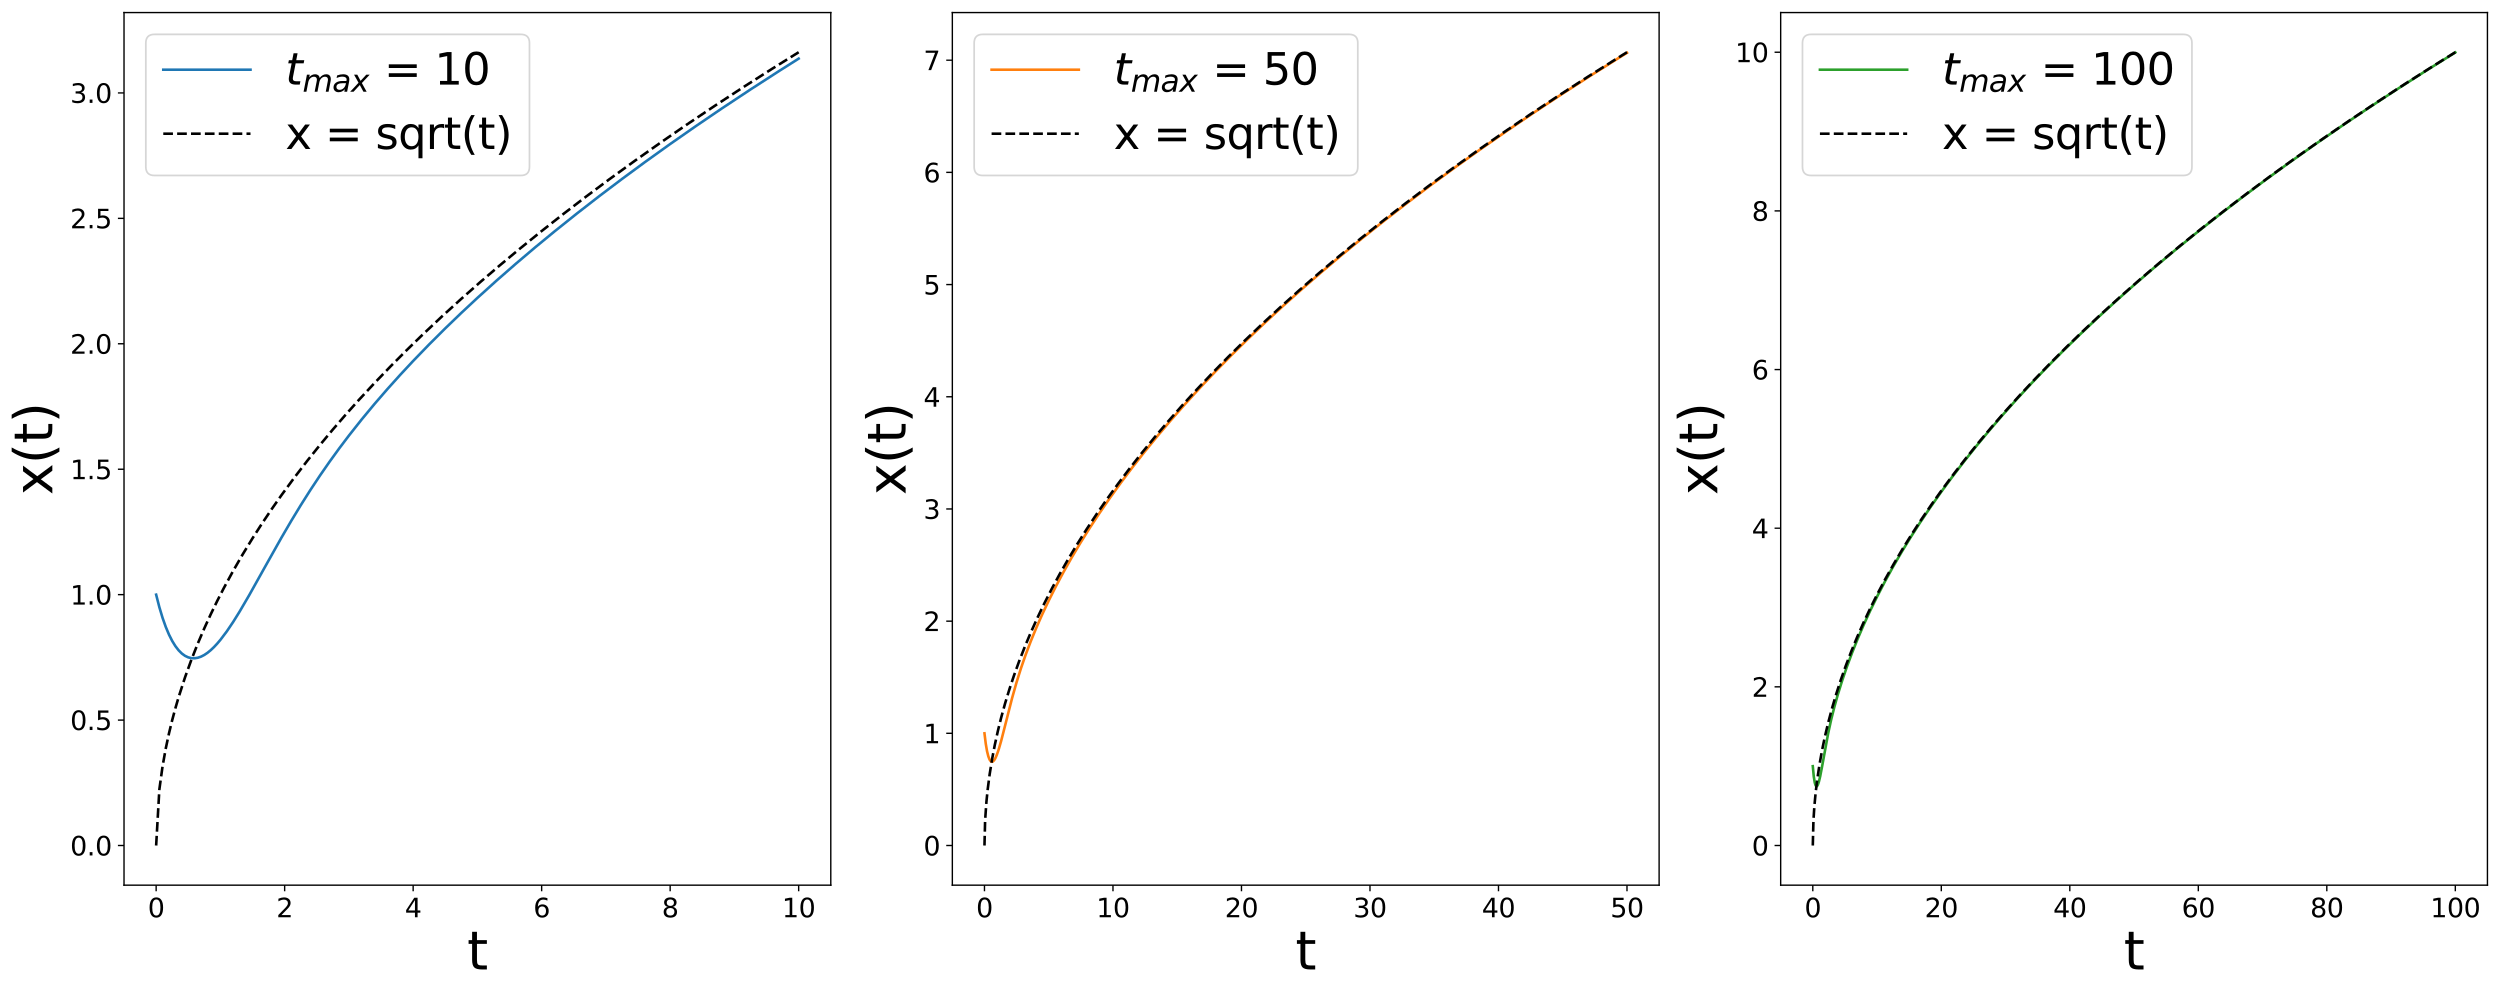 <?xml version="1.0" encoding="utf-8" standalone="no"?>
<!DOCTYPE svg PUBLIC "-//W3C//DTD SVG 1.1//EN"
  "http://www.w3.org/Graphics/SVG/1.1/DTD/svg11.dtd">
<svg xmlns:xlink="http://www.w3.org/1999/xlink" width="1433.039pt" height="569.152pt" viewBox="0 0 1433.039 569.152" xmlns="http://www.w3.org/2000/svg" version="1.1">
 <defs>
  <style type="text/css">*{stroke-linejoin: round; stroke-linecap: butt}</style>
 </defs>
 <g id="figure_1">
  <g id="patch_1">
   <path d="M 0 569.152 
L 1433.039 569.152 
L 1433.039 0 
L 0 0 
z
" style="fill: #ffffff"/>
  </g>
  <g id="axes_1">
   <g id="patch_2">
    <path d="M 71.089 507.4 
L 476.219 507.4 
L 476.219 7.2 
L 71.089 7.2 
z
" style="fill: #ffffff"/>
   </g>
   <g id="matplotlib.axis_1">
    <g id="xtick_1">
     <g id="line2d_1">
      <defs>
       <path id="m8c1f4b8867" d="M 0 0 
L 0 3.5 
" style="stroke: #000000; stroke-width: 0.8"/>
      </defs>
      <g>
       <use xlink:href="#m8c1f4b8867" x="89.504" y="507.4" style="stroke: #000000; stroke-width: 0.8"/>
      </g>
     </g>
     <g id="text_1">
      <!-- 0 -->
      <g transform="translate(84.732 525.798) scale(0.15 -0.15)">
       <defs>
        <path id="DejaVuSans-30" d="M 2034 4250 
Q 1547 4250 1301 3770 
Q 1056 3291 1056 2328 
Q 1056 1369 1301 889 
Q 1547 409 2034 409 
Q 2525 409 2770 889 
Q 3016 1369 3016 2328 
Q 3016 3291 2770 3770 
Q 2525 4250 2034 4250 
z
M 2034 4750 
Q 2819 4750 3233 4129 
Q 3647 3509 3647 2328 
Q 3647 1150 3233 529 
Q 2819 -91 2034 -91 
Q 1250 -91 836 529 
Q 422 1150 422 2328 
Q 422 3509 836 4129 
Q 1250 4750 2034 4750 
z
" transform="scale(0.016)"/>
       </defs>
       <use xlink:href="#DejaVuSans-30"/>
      </g>
     </g>
    </g>
    <g id="xtick_2">
     <g id="line2d_2">
      <g>
       <use xlink:href="#m8c1f4b8867" x="163.164" y="507.4" style="stroke: #000000; stroke-width: 0.8"/>
      </g>
     </g>
     <g id="text_2">
      <!-- 2 -->
      <g transform="translate(158.392 525.798) scale(0.15 -0.15)">
       <defs>
        <path id="DejaVuSans-32" d="M 1228 531 
L 3431 531 
L 3431 0 
L 469 0 
L 469 531 
Q 828 903 1448 1529 
Q 2069 2156 2228 2338 
Q 2531 2678 2651 2914 
Q 2772 3150 2772 3378 
Q 2772 3750 2511 3984 
Q 2250 4219 1831 4219 
Q 1534 4219 1204 4116 
Q 875 4013 500 3803 
L 500 4441 
Q 881 4594 1212 4672 
Q 1544 4750 1819 4750 
Q 2544 4750 2975 4387 
Q 3406 4025 3406 3419 
Q 3406 3131 3298 2873 
Q 3191 2616 2906 2266 
Q 2828 2175 2409 1742 
Q 1991 1309 1228 531 
z
" transform="scale(0.016)"/>
       </defs>
       <use xlink:href="#DejaVuSans-32"/>
      </g>
     </g>
    </g>
    <g id="xtick_3">
     <g id="line2d_3">
      <g>
       <use xlink:href="#m8c1f4b8867" x="236.824" y="507.4" style="stroke: #000000; stroke-width: 0.8"/>
      </g>
     </g>
     <g id="text_3">
      <!-- 4 -->
      <g transform="translate(232.052 525.798) scale(0.15 -0.15)">
       <defs>
        <path id="DejaVuSans-34" d="M 2419 4116 
L 825 1625 
L 2419 1625 
L 2419 4116 
z
M 2253 4666 
L 3047 4666 
L 3047 1625 
L 3713 1625 
L 3713 1100 
L 3047 1100 
L 3047 0 
L 2419 0 
L 2419 1100 
L 313 1100 
L 313 1709 
L 2253 4666 
z
" transform="scale(0.016)"/>
       </defs>
       <use xlink:href="#DejaVuSans-34"/>
      </g>
     </g>
    </g>
    <g id="xtick_4">
     <g id="line2d_4">
      <g>
       <use xlink:href="#m8c1f4b8867" x="310.484" y="507.4" style="stroke: #000000; stroke-width: 0.8"/>
      </g>
     </g>
     <g id="text_4">
      <!-- 6 -->
      <g transform="translate(305.712 525.798) scale(0.15 -0.15)">
       <defs>
        <path id="DejaVuSans-36" d="M 2113 2584 
Q 1688 2584 1439 2293 
Q 1191 2003 1191 1497 
Q 1191 994 1439 701 
Q 1688 409 2113 409 
Q 2538 409 2786 701 
Q 3034 994 3034 1497 
Q 3034 2003 2786 2293 
Q 2538 2584 2113 2584 
z
M 3366 4563 
L 3366 3988 
Q 3128 4100 2886 4159 
Q 2644 4219 2406 4219 
Q 1781 4219 1451 3797 
Q 1122 3375 1075 2522 
Q 1259 2794 1537 2939 
Q 1816 3084 2150 3084 
Q 2853 3084 3261 2657 
Q 3669 2231 3669 1497 
Q 3669 778 3244 343 
Q 2819 -91 2113 -91 
Q 1303 -91 875 529 
Q 447 1150 447 2328 
Q 447 3434 972 4092 
Q 1497 4750 2381 4750 
Q 2619 4750 2861 4703 
Q 3103 4656 3366 4563 
z
" transform="scale(0.016)"/>
       </defs>
       <use xlink:href="#DejaVuSans-36"/>
      </g>
     </g>
    </g>
    <g id="xtick_5">
     <g id="line2d_5">
      <g>
       <use xlink:href="#m8c1f4b8867" x="384.144" y="507.4" style="stroke: #000000; stroke-width: 0.8"/>
      </g>
     </g>
     <g id="text_5">
      <!-- 8 -->
      <g transform="translate(379.372 525.798) scale(0.15 -0.15)">
       <defs>
        <path id="DejaVuSans-38" d="M 2034 2216 
Q 1584 2216 1326 1975 
Q 1069 1734 1069 1313 
Q 1069 891 1326 650 
Q 1584 409 2034 409 
Q 2484 409 2743 651 
Q 3003 894 3003 1313 
Q 3003 1734 2745 1975 
Q 2488 2216 2034 2216 
z
M 1403 2484 
Q 997 2584 770 2862 
Q 544 3141 544 3541 
Q 544 4100 942 4425 
Q 1341 4750 2034 4750 
Q 2731 4750 3128 4425 
Q 3525 4100 3525 3541 
Q 3525 3141 3298 2862 
Q 3072 2584 2669 2484 
Q 3125 2378 3379 2068 
Q 3634 1759 3634 1313 
Q 3634 634 3220 271 
Q 2806 -91 2034 -91 
Q 1263 -91 848 271 
Q 434 634 434 1313 
Q 434 1759 690 2068 
Q 947 2378 1403 2484 
z
M 1172 3481 
Q 1172 3119 1398 2916 
Q 1625 2713 2034 2713 
Q 2441 2713 2670 2916 
Q 2900 3119 2900 3481 
Q 2900 3844 2670 4047 
Q 2441 4250 2034 4250 
Q 1625 4250 1398 4047 
Q 1172 3844 1172 3481 
z
" transform="scale(0.016)"/>
       </defs>
       <use xlink:href="#DejaVuSans-38"/>
      </g>
     </g>
    </g>
    <g id="xtick_6">
     <g id="line2d_6">
      <g>
       <use xlink:href="#m8c1f4b8867" x="457.804" y="507.4" style="stroke: #000000; stroke-width: 0.8"/>
      </g>
     </g>
     <g id="text_6">
      <!-- 10 -->
      <g transform="translate(448.26 525.798) scale(0.15 -0.15)">
       <defs>
        <path id="DejaVuSans-31" d="M 794 531 
L 1825 531 
L 1825 4091 
L 703 3866 
L 703 4441 
L 1819 4666 
L 2450 4666 
L 2450 531 
L 3481 531 
L 3481 0 
L 794 0 
L 794 531 
z
" transform="scale(0.016)"/>
       </defs>
       <use xlink:href="#DejaVuSans-31"/>
       <use xlink:href="#DejaVuSans-30" x="63.623"/>
      </g>
     </g>
    </g>
    <g id="text_7">
     <!-- t -->
     <g transform="translate(267.774 555.712) scale(0.3 -0.3)">
      <defs>
       <path id="DejaVuSans-74" d="M 1172 4494 
L 1172 3500 
L 2356 3500 
L 2356 3053 
L 1172 3053 
L 1172 1153 
Q 1172 725 1289 603 
Q 1406 481 1766 481 
L 2356 481 
L 2356 0 
L 1766 0 
Q 1100 0 847 248 
Q 594 497 594 1153 
L 594 3053 
L 172 3053 
L 172 3500 
L 594 3500 
L 594 4494 
L 1172 4494 
z
" transform="scale(0.016)"/>
      </defs>
      <use xlink:href="#DejaVuSans-74"/>
     </g>
    </g>
   </g>
   <g id="matplotlib.axis_2">
    <g id="ytick_1">
     <g id="line2d_7">
      <defs>
       <path id="me9ceb207af" d="M 0 0 
L -3.5 0 
" style="stroke: #000000; stroke-width: 0.8"/>
      </defs>
      <g>
       <use xlink:href="#me9ceb207af" x="71.089" y="484.664" style="stroke: #000000; stroke-width: 0.8"/>
      </g>
     </g>
     <g id="text_8">
      <!-- 0.0 -->
      <g transform="translate(40.234 490.362) scale(0.15 -0.15)">
       <defs>
        <path id="DejaVuSans-2e" d="M 684 794 
L 1344 794 
L 1344 0 
L 684 0 
L 684 794 
z
" transform="scale(0.016)"/>
       </defs>
       <use xlink:href="#DejaVuSans-30"/>
       <use xlink:href="#DejaVuSans-2e" x="63.623"/>
       <use xlink:href="#DejaVuSans-30" x="95.41"/>
      </g>
     </g>
    </g>
    <g id="ytick_2">
     <g id="line2d_8">
      <g>
       <use xlink:href="#me9ceb207af" x="71.089" y="412.765" style="stroke: #000000; stroke-width: 0.8"/>
      </g>
     </g>
     <g id="text_9">
      <!-- 0.5 -->
      <g transform="translate(40.234 418.464) scale(0.15 -0.15)">
       <defs>
        <path id="DejaVuSans-35" d="M 691 4666 
L 3169 4666 
L 3169 4134 
L 1269 4134 
L 1269 2991 
Q 1406 3038 1543 3061 
Q 1681 3084 1819 3084 
Q 2600 3084 3056 2656 
Q 3513 2228 3513 1497 
Q 3513 744 3044 326 
Q 2575 -91 1722 -91 
Q 1428 -91 1123 -41 
Q 819 9 494 109 
L 494 744 
Q 775 591 1075 516 
Q 1375 441 1709 441 
Q 2250 441 2565 725 
Q 2881 1009 2881 1497 
Q 2881 1984 2565 2268 
Q 2250 2553 1709 2553 
Q 1456 2553 1204 2497 
Q 953 2441 691 2322 
L 691 4666 
z
" transform="scale(0.016)"/>
       </defs>
       <use xlink:href="#DejaVuSans-30"/>
       <use xlink:href="#DejaVuSans-2e" x="63.623"/>
       <use xlink:href="#DejaVuSans-35" x="95.41"/>
      </g>
     </g>
    </g>
    <g id="ytick_3">
     <g id="line2d_9">
      <g>
       <use xlink:href="#me9ceb207af" x="71.089" y="340.866" style="stroke: #000000; stroke-width: 0.8"/>
      </g>
     </g>
     <g id="text_10">
      <!-- 1.0 -->
      <g transform="translate(40.234 346.565) scale(0.15 -0.15)">
       <use xlink:href="#DejaVuSans-31"/>
       <use xlink:href="#DejaVuSans-2e" x="63.623"/>
       <use xlink:href="#DejaVuSans-30" x="95.41"/>
      </g>
     </g>
    </g>
    <g id="ytick_4">
     <g id="line2d_10">
      <g>
       <use xlink:href="#me9ceb207af" x="71.089" y="268.968" style="stroke: #000000; stroke-width: 0.8"/>
      </g>
     </g>
     <g id="text_11">
      <!-- 1.5 -->
      <g transform="translate(40.234 274.666) scale(0.15 -0.15)">
       <use xlink:href="#DejaVuSans-31"/>
       <use xlink:href="#DejaVuSans-2e" x="63.623"/>
       <use xlink:href="#DejaVuSans-35" x="95.41"/>
      </g>
     </g>
    </g>
    <g id="ytick_5">
     <g id="line2d_11">
      <g>
       <use xlink:href="#me9ceb207af" x="71.089" y="197.069" style="stroke: #000000; stroke-width: 0.8"/>
      </g>
     </g>
     <g id="text_12">
      <!-- 2.0 -->
      <g transform="translate(40.234 202.768) scale(0.15 -0.15)">
       <use xlink:href="#DejaVuSans-32"/>
       <use xlink:href="#DejaVuSans-2e" x="63.623"/>
       <use xlink:href="#DejaVuSans-30" x="95.41"/>
      </g>
     </g>
    </g>
    <g id="ytick_6">
     <g id="line2d_12">
      <g>
       <use xlink:href="#me9ceb207af" x="71.089" y="125.17" style="stroke: #000000; stroke-width: 0.8"/>
      </g>
     </g>
     <g id="text_13">
      <!-- 2.5 -->
      <g transform="translate(40.234 130.869) scale(0.15 -0.15)">
       <use xlink:href="#DejaVuSans-32"/>
       <use xlink:href="#DejaVuSans-2e" x="63.623"/>
       <use xlink:href="#DejaVuSans-35" x="95.41"/>
      </g>
     </g>
    </g>
    <g id="ytick_7">
     <g id="line2d_13">
      <g>
       <use xlink:href="#me9ceb207af" x="71.089" y="53.271" style="stroke: #000000; stroke-width: 0.8"/>
      </g>
     </g>
     <g id="text_14">
      <!-- 3.0 -->
      <g transform="translate(40.234 58.97) scale(0.15 -0.15)">
       <defs>
        <path id="DejaVuSans-33" d="M 2597 2516 
Q 3050 2419 3304 2112 
Q 3559 1806 3559 1356 
Q 3559 666 3084 287 
Q 2609 -91 1734 -91 
Q 1441 -91 1130 -33 
Q 819 25 488 141 
L 488 750 
Q 750 597 1062 519 
Q 1375 441 1716 441 
Q 2309 441 2620 675 
Q 2931 909 2931 1356 
Q 2931 1769 2642 2001 
Q 2353 2234 1838 2234 
L 1294 2234 
L 1294 2753 
L 1863 2753 
Q 2328 2753 2575 2939 
Q 2822 3125 2822 3475 
Q 2822 3834 2567 4026 
Q 2313 4219 1838 4219 
Q 1578 4219 1281 4162 
Q 984 4106 628 3988 
L 628 4550 
Q 988 4650 1302 4700 
Q 1616 4750 1894 4750 
Q 2613 4750 3031 4423 
Q 3450 4097 3450 3541 
Q 3450 3153 3228 2886 
Q 3006 2619 2597 2516 
z
" transform="scale(0.016)"/>
       </defs>
       <use xlink:href="#DejaVuSans-33"/>
       <use xlink:href="#DejaVuSans-2e" x="63.623"/>
       <use xlink:href="#DejaVuSans-30" x="95.41"/>
      </g>
     </g>
    </g>
    <g id="text_15">
     <!-- x(t) -->
     <g transform="translate(29.995 283.763) rotate(-90) scale(0.3 -0.3)">
      <defs>
       <path id="DejaVuSans-78" d="M 3513 3500 
L 2247 1797 
L 3578 0 
L 2900 0 
L 1881 1375 
L 863 0 
L 184 0 
L 1544 1831 
L 300 3500 
L 978 3500 
L 1906 2253 
L 2834 3500 
L 3513 3500 
z
" transform="scale(0.016)"/>
       <path id="DejaVuSans-28" d="M 1984 4856 
Q 1566 4138 1362 3434 
Q 1159 2731 1159 2009 
Q 1159 1288 1364 580 
Q 1569 -128 1984 -844 
L 1484 -844 
Q 1016 -109 783 600 
Q 550 1309 550 2009 
Q 550 2706 781 3412 
Q 1013 4119 1484 4856 
L 1984 4856 
z
" transform="scale(0.016)"/>
       <path id="DejaVuSans-29" d="M 513 4856 
L 1013 4856 
Q 1481 4119 1714 3412 
Q 1947 2706 1947 2009 
Q 1947 1309 1714 600 
Q 1481 -109 1013 -844 
L 513 -844 
Q 928 -128 1133 580 
Q 1338 1288 1338 2009 
Q 1338 2731 1133 3434 
Q 928 4138 513 4856 
z
" transform="scale(0.016)"/>
      </defs>
      <use xlink:href="#DejaVuSans-78"/>
      <use xlink:href="#DejaVuSans-28" x="59.18"/>
      <use xlink:href="#DejaVuSans-74" x="98.193"/>
      <use xlink:href="#DejaVuSans-29" x="137.402"/>
     </g>
    </g>
   </g>
   <g id="line2d_14">
    <path d="M 89.504 340.866 
L 91.346 348.056 
L 93.187 354.185 
L 95.029 359.386 
L 96.87 363.765 
L 98.712 367.409 
L 100.553 370.392 
L 102.395 372.776 
L 104.236 374.612 
L 106.078 375.947 
L 107.919 376.822 
L 109.761 377.271 
L 111.602 377.326 
L 113.444 377.019 
L 115.285 376.374 
L 117.127 375.419 
L 118.968 374.176 
L 120.81 372.669 
L 122.651 370.919 
L 124.493 368.947 
L 126.334 366.772 
L 130.017 361.893 
L 133.7 356.428 
L 137.383 350.511 
L 142.908 341.053 
L 152.115 324.576 
L 161.323 308.205 
L 166.847 298.735 
L 172.372 289.626 
L 177.896 280.906 
L 183.421 272.575 
L 188.945 264.614 
L 194.47 256.996 
L 199.994 249.69 
L 207.36 240.38 
L 214.726 231.499 
L 222.092 222.991 
L 229.458 214.806 
L 236.824 206.907 
L 246.032 197.387 
L 255.239 188.214 
L 264.447 179.348 
L 273.654 170.759 
L 284.703 160.779 
L 295.752 151.122 
L 306.801 141.757 
L 317.85 132.656 
L 330.741 122.345 
L 343.631 112.334 
L 356.522 102.598 
L 369.412 93.115 
L 384.144 82.562 
L 398.876 72.289 
L 413.608 62.274 
L 430.182 51.293 
L 446.755 40.591 
L 457.804 33.601 
L 457.804 33.601 
" clip-path="url(#p4b8090a94d)" style="fill: none; stroke: #1f77b4; stroke-width: 1.5; stroke-linecap: square"/>
   </g>
   <g id="line2d_15">
    <path d="M 89.504 484.664 
L 91.346 452.51 
L 93.187 439.191 
L 95.029 428.971 
L 96.87 420.355 
L 98.712 412.765 
L 100.553 405.903 
L 102.395 399.592 
L 106.078 388.201 
L 109.761 378.021 
L 113.444 368.73 
L 117.127 360.131 
L 120.81 352.089 
L 124.493 344.507 
L 128.176 337.315 
L 133.7 327.141 
L 139.225 317.586 
L 144.749 308.549 
L 150.274 299.953 
L 155.798 291.739 
L 161.323 283.862 
L 168.689 273.815 
L 176.055 264.226 
L 183.421 255.038 
L 190.787 246.203 
L 198.153 237.684 
L 205.519 229.449 
L 214.726 219.514 
L 223.934 209.939 
L 233.141 200.687 
L 242.349 191.726 
L 253.398 181.323 
L 264.447 171.264 
L 275.496 161.519 
L 286.545 152.059 
L 297.594 142.861 
L 310.484 132.433 
L 323.375 122.306 
L 336.265 112.453 
L 349.156 102.855 
L 363.888 92.173 
L 378.62 81.774 
L 393.352 71.637 
L 409.925 60.522 
L 426.499 49.691 
L 443.072 39.124 
L 457.804 29.936 
L 457.804 29.936 
" clip-path="url(#p4b8090a94d)" style="fill: none; stroke-dasharray: 5.55,2.4; stroke-dashoffset: 0; stroke: #000000; stroke-width: 1.5"/>
   </g>
   <g id="patch_3">
    <path d="M 71.089 507.4 
L 71.089 7.2 
" style="fill: none; stroke: #000000; stroke-width: 0.8; stroke-linejoin: miter; stroke-linecap: square"/>
   </g>
   <g id="patch_4">
    <path d="M 476.219 507.4 
L 476.219 7.2 
" style="fill: none; stroke: #000000; stroke-width: 0.8; stroke-linejoin: miter; stroke-linecap: square"/>
   </g>
   <g id="patch_5">
    <path d="M 71.089 507.4 
L 476.219 507.4 
" style="fill: none; stroke: #000000; stroke-width: 0.8; stroke-linejoin: miter; stroke-linecap: square"/>
   </g>
   <g id="patch_6">
    <path d="M 71.089 7.2 
L 476.219 7.2 
" style="fill: none; stroke: #000000; stroke-width: 0.8; stroke-linejoin: miter; stroke-linecap: square"/>
   </g>
   <g id="legend_1">
    <g id="patch_7">
     <path d="M 88.589 100.591 
L 298.507 100.591 
Q 303.507 100.591 303.507 95.591 
L 303.507 24.7 
Q 303.507 19.7 298.507 19.7 
L 88.589 19.7 
Q 83.589 19.7 83.589 24.7 
L 83.589 95.591 
Q 83.589 100.591 88.589 100.591 
z
" style="fill: #ffffff; opacity: 0.8; stroke: #cccccc; stroke-linejoin: miter"/>
    </g>
    <g id="line2d_16">
     <path d="M 93.589 39.946 
L 118.589 39.946 
L 143.589 39.946 
" style="fill: none; stroke: #1f77b4; stroke-width: 1.5; stroke-linecap: square"/>
    </g>
    <g id="text_16">
     <!-- $t_{max}$ = 10 -->
     <g transform="translate(163.589 48.696) scale(0.25 -0.25)">
      <defs>
       <path id="DejaVuSans-Oblique-74" d="M 2706 3500 
L 2619 3053 
L 1472 3053 
L 1100 1153 
Q 1081 1047 1072 975 
Q 1063 903 1063 863 
Q 1063 663 1183 572 
Q 1303 481 1569 481 
L 2150 481 
L 2053 0 
L 1503 0 
Q 991 0 739 200 
Q 488 400 488 806 
Q 488 878 497 964 
Q 506 1050 525 1153 
L 897 3053 
L 409 3053 
L 500 3500 
L 978 3500 
L 1172 4494 
L 1747 4494 
L 1556 3500 
L 2706 3500 
z
" transform="scale(0.016)"/>
       <path id="DejaVuSans-Oblique-6d" d="M 5747 2113 
L 5338 0 
L 4763 0 
L 5166 2094 
Q 5191 2228 5203 2325 
Q 5216 2422 5216 2491 
Q 5216 2772 5059 2928 
Q 4903 3084 4622 3084 
Q 4203 3084 3875 2770 
Q 3547 2456 3450 1953 
L 3066 0 
L 2491 0 
L 2900 2094 
Q 2925 2209 2937 2307 
Q 2950 2406 2950 2484 
Q 2950 2769 2794 2926 
Q 2638 3084 2363 3084 
Q 1938 3084 1609 2770 
Q 1281 2456 1184 1953 
L 800 0 
L 225 0 
L 909 3500 
L 1484 3500 
L 1375 2956 
Q 1609 3263 1923 3423 
Q 2238 3584 2597 3584 
Q 2978 3584 3223 3384 
Q 3469 3184 3519 2828 
Q 3781 3197 4126 3390 
Q 4472 3584 4856 3584 
Q 5306 3584 5551 3325 
Q 5797 3066 5797 2591 
Q 5797 2488 5784 2364 
Q 5772 2241 5747 2113 
z
" transform="scale(0.016)"/>
       <path id="DejaVuSans-Oblique-61" d="M 3438 1997 
L 3047 0 
L 2472 0 
L 2578 531 
Q 2325 219 2001 64 
Q 1678 -91 1281 -91 
Q 834 -91 548 182 
Q 263 456 263 884 
Q 263 1497 752 1853 
Q 1241 2209 2100 2209 
L 2900 2209 
L 2931 2363 
Q 2938 2388 2941 2417 
Q 2944 2447 2944 2509 
Q 2944 2788 2717 2942 
Q 2491 3097 2081 3097 
Q 1800 3097 1504 3025 
Q 1209 2953 897 2809 
L 997 3341 
Q 1322 3463 1633 3523 
Q 1944 3584 2234 3584 
Q 2853 3584 3176 3315 
Q 3500 3047 3500 2534 
Q 3500 2431 3484 2292 
Q 3469 2153 3438 1997 
z
M 2816 1759 
L 2241 1759 
Q 1534 1759 1195 1570 
Q 856 1381 856 984 
Q 856 709 1029 553 
Q 1203 397 1509 397 
Q 1978 397 2328 733 
Q 2678 1069 2791 1631 
L 2816 1759 
z
" transform="scale(0.016)"/>
       <path id="DejaVuSans-Oblique-78" d="M 3841 3500 
L 2234 1784 
L 3219 0 
L 2559 0 
L 1819 1388 
L 531 0 
L -166 0 
L 1556 1844 
L 641 3500 
L 1300 3500 
L 1972 2234 
L 3144 3500 
L 3841 3500 
z
" transform="scale(0.016)"/>
       <path id="DejaVuSans-20" transform="scale(0.016)"/>
       <path id="DejaVuSans-3d" d="M 678 2906 
L 4684 2906 
L 4684 2381 
L 678 2381 
L 678 2906 
z
M 678 1631 
L 4684 1631 
L 4684 1100 
L 678 1100 
L 678 1631 
z
" transform="scale(0.016)"/>
      </defs>
      <use xlink:href="#DejaVuSans-Oblique-74" transform="translate(0 0.781)"/>
      <use xlink:href="#DejaVuSans-Oblique-6d" transform="translate(39.209 -15.625) scale(0.7)"/>
      <use xlink:href="#DejaVuSans-Oblique-61" transform="translate(107.397 -15.625) scale(0.7)"/>
      <use xlink:href="#DejaVuSans-Oblique-78" transform="translate(150.293 -15.625) scale(0.7)"/>
      <use xlink:href="#DejaVuSans-20" transform="translate(194.453 0.781)"/>
      <use xlink:href="#DejaVuSans-3d" transform="translate(226.24 0.781)"/>
      <use xlink:href="#DejaVuSans-20" transform="translate(310.029 0.781)"/>
      <use xlink:href="#DejaVuSans-31" transform="translate(341.816 0.781)"/>
      <use xlink:href="#DejaVuSans-30" transform="translate(405.439 0.781)"/>
     </g>
    </g>
    <g id="line2d_17">
     <path d="M 93.589 76.641 
L 118.589 76.641 
L 143.589 76.641 
" style="fill: none; stroke-dasharray: 5.55,2.4; stroke-dashoffset: 0; stroke: #000000; stroke-width: 1.5"/>
    </g>
    <g id="text_17">
     <!-- x = sqrt(t) -->
     <g transform="translate(163.589 85.391) scale(0.25 -0.25)">
      <defs>
       <path id="DejaVuSans-73" d="M 2834 3397 
L 2834 2853 
Q 2591 2978 2328 3040 
Q 2066 3103 1784 3103 
Q 1356 3103 1142 2972 
Q 928 2841 928 2578 
Q 928 2378 1081 2264 
Q 1234 2150 1697 2047 
L 1894 2003 
Q 2506 1872 2764 1633 
Q 3022 1394 3022 966 
Q 3022 478 2636 193 
Q 2250 -91 1575 -91 
Q 1294 -91 989 -36 
Q 684 19 347 128 
L 347 722 
Q 666 556 975 473 
Q 1284 391 1588 391 
Q 1994 391 2212 530 
Q 2431 669 2431 922 
Q 2431 1156 2273 1281 
Q 2116 1406 1581 1522 
L 1381 1569 
Q 847 1681 609 1914 
Q 372 2147 372 2553 
Q 372 3047 722 3315 
Q 1072 3584 1716 3584 
Q 2034 3584 2315 3537 
Q 2597 3491 2834 3397 
z
" transform="scale(0.016)"/>
       <path id="DejaVuSans-71" d="M 947 1747 
Q 947 1113 1208 752 
Q 1469 391 1925 391 
Q 2381 391 2643 752 
Q 2906 1113 2906 1747 
Q 2906 2381 2643 2742 
Q 2381 3103 1925 3103 
Q 1469 3103 1208 2742 
Q 947 2381 947 1747 
z
M 2906 525 
Q 2725 213 2448 61 
Q 2172 -91 1784 -91 
Q 1150 -91 751 415 
Q 353 922 353 1747 
Q 353 2572 751 3078 
Q 1150 3584 1784 3584 
Q 2172 3584 2448 3432 
Q 2725 3281 2906 2969 
L 2906 3500 
L 3481 3500 
L 3481 -1331 
L 2906 -1331 
L 2906 525 
z
" transform="scale(0.016)"/>
       <path id="DejaVuSans-72" d="M 2631 2963 
Q 2534 3019 2420 3045 
Q 2306 3072 2169 3072 
Q 1681 3072 1420 2755 
Q 1159 2438 1159 1844 
L 1159 0 
L 581 0 
L 581 3500 
L 1159 3500 
L 1159 2956 
Q 1341 3275 1631 3429 
Q 1922 3584 2338 3584 
Q 2397 3584 2469 3576 
Q 2541 3569 2628 3553 
L 2631 2963 
z
" transform="scale(0.016)"/>
      </defs>
      <use xlink:href="#DejaVuSans-78"/>
      <use xlink:href="#DejaVuSans-20" x="59.18"/>
      <use xlink:href="#DejaVuSans-3d" x="90.967"/>
      <use xlink:href="#DejaVuSans-20" x="174.756"/>
      <use xlink:href="#DejaVuSans-73" x="206.543"/>
      <use xlink:href="#DejaVuSans-71" x="258.643"/>
      <use xlink:href="#DejaVuSans-72" x="322.119"/>
      <use xlink:href="#DejaVuSans-74" x="363.232"/>
      <use xlink:href="#DejaVuSans-28" x="402.441"/>
      <use xlink:href="#DejaVuSans-74" x="441.455"/>
      <use xlink:href="#DejaVuSans-29" x="480.664"/>
     </g>
    </g>
   </g>
  </g>
  <g id="axes_2">
   <g id="patch_8">
    <path d="M 545.899 507.4 
L 951.029 507.4 
L 951.029 7.2 
L 545.899 7.2 
z
" style="fill: #ffffff"/>
   </g>
   <g id="matplotlib.axis_3">
    <g id="xtick_7">
     <g id="line2d_18">
      <g>
       <use xlink:href="#m8c1f4b8867" x="564.314" y="507.4" style="stroke: #000000; stroke-width: 0.8"/>
      </g>
     </g>
     <g id="text_18">
      <!-- 0 -->
      <g transform="translate(559.542 525.798) scale(0.15 -0.15)">
       <use xlink:href="#DejaVuSans-30"/>
      </g>
     </g>
    </g>
    <g id="xtick_8">
     <g id="line2d_19">
      <g>
       <use xlink:href="#m8c1f4b8867" x="637.974" y="507.4" style="stroke: #000000; stroke-width: 0.8"/>
      </g>
     </g>
     <g id="text_19">
      <!-- 10 -->
      <g transform="translate(628.43 525.798) scale(0.15 -0.15)">
       <use xlink:href="#DejaVuSans-31"/>
       <use xlink:href="#DejaVuSans-30" x="63.623"/>
      </g>
     </g>
    </g>
    <g id="xtick_9">
     <g id="line2d_20">
      <g>
       <use xlink:href="#m8c1f4b8867" x="711.634" y="507.4" style="stroke: #000000; stroke-width: 0.8"/>
      </g>
     </g>
     <g id="text_20">
      <!-- 20 -->
      <g transform="translate(702.09 525.798) scale(0.15 -0.15)">
       <use xlink:href="#DejaVuSans-32"/>
       <use xlink:href="#DejaVuSans-30" x="63.623"/>
      </g>
     </g>
    </g>
    <g id="xtick_10">
     <g id="line2d_21">
      <g>
       <use xlink:href="#m8c1f4b8867" x="785.294" y="507.4" style="stroke: #000000; stroke-width: 0.8"/>
      </g>
     </g>
     <g id="text_21">
      <!-- 30 -->
      <g transform="translate(775.75 525.798) scale(0.15 -0.15)">
       <use xlink:href="#DejaVuSans-33"/>
       <use xlink:href="#DejaVuSans-30" x="63.623"/>
      </g>
     </g>
    </g>
    <g id="xtick_11">
     <g id="line2d_22">
      <g>
       <use xlink:href="#m8c1f4b8867" x="858.954" y="507.4" style="stroke: #000000; stroke-width: 0.8"/>
      </g>
     </g>
     <g id="text_22">
      <!-- 40 -->
      <g transform="translate(849.41 525.798) scale(0.15 -0.15)">
       <use xlink:href="#DejaVuSans-34"/>
       <use xlink:href="#DejaVuSans-30" x="63.623"/>
      </g>
     </g>
    </g>
    <g id="xtick_12">
     <g id="line2d_23">
      <g>
       <use xlink:href="#m8c1f4b8867" x="932.614" y="507.4" style="stroke: #000000; stroke-width: 0.8"/>
      </g>
     </g>
     <g id="text_23">
      <!-- 50 -->
      <g transform="translate(923.07 525.798) scale(0.15 -0.15)">
       <use xlink:href="#DejaVuSans-35"/>
       <use xlink:href="#DejaVuSans-30" x="63.623"/>
      </g>
     </g>
    </g>
    <g id="text_24">
     <!-- t -->
     <g transform="translate(742.584 555.712) scale(0.3 -0.3)">
      <use xlink:href="#DejaVuSans-74"/>
     </g>
    </g>
   </g>
   <g id="matplotlib.axis_4">
    <g id="ytick_8">
     <g id="line2d_24">
      <g>
       <use xlink:href="#me9ceb207af" x="545.899" y="484.664" style="stroke: #000000; stroke-width: 0.8"/>
      </g>
     </g>
     <g id="text_25">
      <!-- 0 -->
      <g transform="translate(529.355 490.362) scale(0.15 -0.15)">
       <use xlink:href="#DejaVuSans-30"/>
      </g>
     </g>
    </g>
    <g id="ytick_9">
     <g id="line2d_25">
      <g>
       <use xlink:href="#me9ceb207af" x="545.899" y="420.355" style="stroke: #000000; stroke-width: 0.8"/>
      </g>
     </g>
     <g id="text_26">
      <!-- 1 -->
      <g transform="translate(529.355 426.054) scale(0.15 -0.15)">
       <use xlink:href="#DejaVuSans-31"/>
      </g>
     </g>
    </g>
    <g id="ytick_10">
     <g id="line2d_26">
      <g>
       <use xlink:href="#me9ceb207af" x="545.899" y="356.047" style="stroke: #000000; stroke-width: 0.8"/>
      </g>
     </g>
     <g id="text_27">
      <!-- 2 -->
      <g transform="translate(529.355 361.746) scale(0.15 -0.15)">
       <use xlink:href="#DejaVuSans-32"/>
      </g>
     </g>
    </g>
    <g id="ytick_11">
     <g id="line2d_27">
      <g>
       <use xlink:href="#me9ceb207af" x="545.899" y="291.739" style="stroke: #000000; stroke-width: 0.8"/>
      </g>
     </g>
     <g id="text_28">
      <!-- 3 -->
      <g transform="translate(529.355 297.438) scale(0.15 -0.15)">
       <use xlink:href="#DejaVuSans-33"/>
      </g>
     </g>
    </g>
    <g id="ytick_12">
     <g id="line2d_28">
      <g>
       <use xlink:href="#me9ceb207af" x="545.899" y="227.431" style="stroke: #000000; stroke-width: 0.8"/>
      </g>
     </g>
     <g id="text_29">
      <!-- 4 -->
      <g transform="translate(529.355 233.13) scale(0.15 -0.15)">
       <use xlink:href="#DejaVuSans-34"/>
      </g>
     </g>
    </g>
    <g id="ytick_13">
     <g id="line2d_29">
      <g>
       <use xlink:href="#me9ceb207af" x="545.899" y="163.123" style="stroke: #000000; stroke-width: 0.8"/>
      </g>
     </g>
     <g id="text_30">
      <!-- 5 -->
      <g transform="translate(529.355 168.822) scale(0.15 -0.15)">
       <use xlink:href="#DejaVuSans-35"/>
      </g>
     </g>
    </g>
    <g id="ytick_14">
     <g id="line2d_30">
      <g>
       <use xlink:href="#me9ceb207af" x="545.899" y="98.815" style="stroke: #000000; stroke-width: 0.8"/>
      </g>
     </g>
     <g id="text_31">
      <!-- 6 -->
      <g transform="translate(529.355 104.514) scale(0.15 -0.15)">
       <use xlink:href="#DejaVuSans-36"/>
      </g>
     </g>
    </g>
    <g id="ytick_15">
     <g id="line2d_31">
      <g>
       <use xlink:href="#me9ceb207af" x="545.899" y="34.507" style="stroke: #000000; stroke-width: 0.8"/>
      </g>
     </g>
     <g id="text_32">
      <!-- 7 -->
      <g transform="translate(529.355 40.205) scale(0.15 -0.15)">
       <defs>
        <path id="DejaVuSans-37" d="M 525 4666 
L 3525 4666 
L 3525 4397 
L 1831 0 
L 1172 0 
L 2766 4134 
L 525 4134 
L 525 4666 
z
" transform="scale(0.016)"/>
       </defs>
       <use xlink:href="#DejaVuSans-37"/>
      </g>
     </g>
    </g>
    <g id="text_33">
     <!-- x(t) -->
     <g transform="translate(519.116 283.763) rotate(-90) scale(0.3 -0.3)">
      <use xlink:href="#DejaVuSans-78"/>
      <use xlink:href="#DejaVuSans-28" x="59.18"/>
      <use xlink:href="#DejaVuSans-74" x="98.193"/>
      <use xlink:href="#DejaVuSans-29" x="137.402"/>
     </g>
    </g>
   </g>
   <g id="line2d_32">
    <path d="M 564.314 420.355 
L 565.051 426.312 
L 565.787 430.596 
L 566.524 433.56 
L 567.26 435.447 
L 567.997 436.435 
L 568.365 436.636 
L 568.734 436.661 
L 569.102 436.523 
L 569.839 435.808 
L 570.575 434.578 
L 571.312 432.913 
L 572.417 429.759 
L 573.89 424.669 
L 576.1 416.037 
L 580.151 400.137 
L 582.729 391.038 
L 585.307 382.848 
L 587.885 375.416 
L 590.832 367.64 
L 594.146 359.582 
L 597.461 352.087 
L 601.144 344.281 
L 605.195 336.21 
L 609.615 327.912 
L 614.403 319.419 
L 619.559 310.759 
L 624.715 302.526 
L 630.24 294.114 
L 636.133 285.544 
L 642.394 276.835 
L 649.023 268.004 
L 656.021 259.064 
L 663.387 250.028 
L 671.121 240.906 
L 679.224 231.707 
L 687.695 222.439 
L 696.534 213.109 
L 705.741 203.723 
L 715.317 194.285 
L 725.261 184.802 
L 735.574 175.276 
L 746.254 165.712 
L 757.303 156.113 
L 768.721 146.481 
L 780.874 136.522 
L 793.397 126.553 
L 806.287 116.573 
L 819.914 106.31 
L 833.91 96.053 
L 848.273 85.801 
L 863.374 75.301 
L 878.842 64.818 
L 894.679 54.35 
L 911.253 43.662 
L 928.194 32.999 
L 932.614 30.258 
L 932.614 30.258 
" clip-path="url(#p2bff1e363d)" style="fill: none; stroke: #ff7f0e; stroke-width: 1.5; stroke-linecap: square"/>
   </g>
   <g id="line2d_33">
    <path d="M 564.314 484.664 
L 564.682 470.284 
L 565.419 459.757 
L 566.156 452.51 
L 567.26 443.992 
L 568.734 434.851 
L 570.207 427.145 
L 572.048 418.767 
L 573.89 411.341 
L 576.1 403.32 
L 578.678 394.862 
L 581.256 387.136 
L 584.202 378.995 
L 587.517 370.528 
L 590.832 362.648 
L 594.515 354.45 
L 598.566 345.99 
L 602.986 337.315 
L 607.405 329.123 
L 612.193 320.709 
L 617.349 312.107 
L 622.874 303.342 
L 628.767 294.438 
L 634.659 285.932 
L 640.92 277.276 
L 647.55 268.489 
L 654.548 259.585 
L 661.914 250.578 
L 669.648 241.48 
L 677.75 232.3 
L 686.221 223.047 
L 695.061 213.729 
L 704.268 204.351 
L 713.844 194.92 
L 723.788 185.441 
L 734.1 175.918 
L 744.781 166.355 
L 755.83 156.755 
L 767.616 146.816 
L 779.77 136.864 
L 792.292 126.9 
L 805.182 116.924 
L 818.809 106.665 
L 832.805 96.411 
L 847.168 86.161 
L 862.269 75.662 
L 877.737 65.179 
L 893.943 54.471 
L 910.516 43.789 
L 927.826 32.902 
L 932.614 29.936 
L 932.614 29.936 
" clip-path="url(#p2bff1e363d)" style="fill: none; stroke-dasharray: 5.55,2.4; stroke-dashoffset: 0; stroke: #000000; stroke-width: 1.5"/>
   </g>
   <g id="patch_9">
    <path d="M 545.899 507.4 
L 545.899 7.2 
" style="fill: none; stroke: #000000; stroke-width: 0.8; stroke-linejoin: miter; stroke-linecap: square"/>
   </g>
   <g id="patch_10">
    <path d="M 951.029 507.4 
L 951.029 7.2 
" style="fill: none; stroke: #000000; stroke-width: 0.8; stroke-linejoin: miter; stroke-linecap: square"/>
   </g>
   <g id="patch_11">
    <path d="M 545.899 507.4 
L 951.029 507.4 
" style="fill: none; stroke: #000000; stroke-width: 0.8; stroke-linejoin: miter; stroke-linecap: square"/>
   </g>
   <g id="patch_12">
    <path d="M 545.899 7.2 
L 951.029 7.2 
" style="fill: none; stroke: #000000; stroke-width: 0.8; stroke-linejoin: miter; stroke-linecap: square"/>
   </g>
   <g id="legend_2">
    <g id="patch_13">
     <path d="M 563.399 100.591 
L 773.317 100.591 
Q 778.317 100.591 778.317 95.591 
L 778.317 24.7 
Q 778.317 19.7 773.317 19.7 
L 563.399 19.7 
Q 558.399 19.7 558.399 24.7 
L 558.399 95.591 
Q 558.399 100.591 563.399 100.591 
z
" style="fill: #ffffff; opacity: 0.8; stroke: #cccccc; stroke-linejoin: miter"/>
    </g>
    <g id="line2d_34">
     <path d="M 568.399 39.946 
L 593.399 39.946 
L 618.399 39.946 
" style="fill: none; stroke: #ff7f0e; stroke-width: 1.5; stroke-linecap: square"/>
    </g>
    <g id="text_34">
     <!-- $t_{max}$ = 50 -->
     <g transform="translate(638.399 48.696) scale(0.25 -0.25)">
      <use xlink:href="#DejaVuSans-Oblique-74" transform="translate(0 0.781)"/>
      <use xlink:href="#DejaVuSans-Oblique-6d" transform="translate(39.209 -15.625) scale(0.7)"/>
      <use xlink:href="#DejaVuSans-Oblique-61" transform="translate(107.397 -15.625) scale(0.7)"/>
      <use xlink:href="#DejaVuSans-Oblique-78" transform="translate(150.293 -15.625) scale(0.7)"/>
      <use xlink:href="#DejaVuSans-20" transform="translate(194.453 0.781)"/>
      <use xlink:href="#DejaVuSans-3d" transform="translate(226.24 0.781)"/>
      <use xlink:href="#DejaVuSans-20" transform="translate(310.029 0.781)"/>
      <use xlink:href="#DejaVuSans-35" transform="translate(341.816 0.781)"/>
      <use xlink:href="#DejaVuSans-30" transform="translate(405.439 0.781)"/>
     </g>
    </g>
    <g id="line2d_35">
     <path d="M 568.399 76.641 
L 593.399 76.641 
L 618.399 76.641 
" style="fill: none; stroke-dasharray: 5.55,2.4; stroke-dashoffset: 0; stroke: #000000; stroke-width: 1.5"/>
    </g>
    <g id="text_35">
     <!-- x = sqrt(t) -->
     <g transform="translate(638.399 85.391) scale(0.25 -0.25)">
      <use xlink:href="#DejaVuSans-78"/>
      <use xlink:href="#DejaVuSans-20" x="59.18"/>
      <use xlink:href="#DejaVuSans-3d" x="90.967"/>
      <use xlink:href="#DejaVuSans-20" x="174.756"/>
      <use xlink:href="#DejaVuSans-73" x="206.543"/>
      <use xlink:href="#DejaVuSans-71" x="258.643"/>
      <use xlink:href="#DejaVuSans-72" x="322.119"/>
      <use xlink:href="#DejaVuSans-74" x="363.232"/>
      <use xlink:href="#DejaVuSans-28" x="402.441"/>
      <use xlink:href="#DejaVuSans-74" x="441.455"/>
      <use xlink:href="#DejaVuSans-29" x="480.664"/>
     </g>
    </g>
   </g>
  </g>
  <g id="axes_3">
   <g id="patch_14">
    <path d="M 1020.709 507.4 
L 1425.839 507.4 
L 1425.839 7.2 
L 1020.709 7.2 
z
" style="fill: #ffffff"/>
   </g>
   <g id="matplotlib.axis_5">
    <g id="xtick_13">
     <g id="line2d_36">
      <g>
       <use xlink:href="#m8c1f4b8867" x="1039.124" y="507.4" style="stroke: #000000; stroke-width: 0.8"/>
      </g>
     </g>
     <g id="text_36">
      <!-- 0 -->
      <g transform="translate(1034.352 525.798) scale(0.15 -0.15)">
       <use xlink:href="#DejaVuSans-30"/>
      </g>
     </g>
    </g>
    <g id="xtick_14">
     <g id="line2d_37">
      <g>
       <use xlink:href="#m8c1f4b8867" x="1112.784" y="507.4" style="stroke: #000000; stroke-width: 0.8"/>
      </g>
     </g>
     <g id="text_37">
      <!-- 20 -->
      <g transform="translate(1103.24 525.798) scale(0.15 -0.15)">
       <use xlink:href="#DejaVuSans-32"/>
       <use xlink:href="#DejaVuSans-30" x="63.623"/>
      </g>
     </g>
    </g>
    <g id="xtick_15">
     <g id="line2d_38">
      <g>
       <use xlink:href="#m8c1f4b8867" x="1186.444" y="507.4" style="stroke: #000000; stroke-width: 0.8"/>
      </g>
     </g>
     <g id="text_38">
      <!-- 40 -->
      <g transform="translate(1176.9 525.798) scale(0.15 -0.15)">
       <use xlink:href="#DejaVuSans-34"/>
       <use xlink:href="#DejaVuSans-30" x="63.623"/>
      </g>
     </g>
    </g>
    <g id="xtick_16">
     <g id="line2d_39">
      <g>
       <use xlink:href="#m8c1f4b8867" x="1260.104" y="507.4" style="stroke: #000000; stroke-width: 0.8"/>
      </g>
     </g>
     <g id="text_39">
      <!-- 60 -->
      <g transform="translate(1250.56 525.798) scale(0.15 -0.15)">
       <use xlink:href="#DejaVuSans-36"/>
       <use xlink:href="#DejaVuSans-30" x="63.623"/>
      </g>
     </g>
    </g>
    <g id="xtick_17">
     <g id="line2d_40">
      <g>
       <use xlink:href="#m8c1f4b8867" x="1333.764" y="507.4" style="stroke: #000000; stroke-width: 0.8"/>
      </g>
     </g>
     <g id="text_40">
      <!-- 80 -->
      <g transform="translate(1324.22 525.798) scale(0.15 -0.15)">
       <use xlink:href="#DejaVuSans-38"/>
       <use xlink:href="#DejaVuSans-30" x="63.623"/>
      </g>
     </g>
    </g>
    <g id="xtick_18">
     <g id="line2d_41">
      <g>
       <use xlink:href="#m8c1f4b8867" x="1407.424" y="507.4" style="stroke: #000000; stroke-width: 0.8"/>
      </g>
     </g>
     <g id="text_41">
      <!-- 100 -->
      <g transform="translate(1393.108 525.798) scale(0.15 -0.15)">
       <use xlink:href="#DejaVuSans-31"/>
       <use xlink:href="#DejaVuSans-30" x="63.623"/>
       <use xlink:href="#DejaVuSans-30" x="127.246"/>
      </g>
     </g>
    </g>
    <g id="text_42">
     <!-- t -->
     <g transform="translate(1217.394 555.712) scale(0.3 -0.3)">
      <use xlink:href="#DejaVuSans-74"/>
     </g>
    </g>
   </g>
   <g id="matplotlib.axis_6">
    <g id="ytick_16">
     <g id="line2d_42">
      <g>
       <use xlink:href="#me9ceb207af" x="1020.709" y="484.664" style="stroke: #000000; stroke-width: 0.8"/>
      </g>
     </g>
     <g id="text_43">
      <!-- 0 -->
      <g transform="translate(1004.165 490.362) scale(0.15 -0.15)">
       <use xlink:href="#DejaVuSans-30"/>
      </g>
     </g>
    </g>
    <g id="ytick_17">
     <g id="line2d_43">
      <g>
       <use xlink:href="#me9ceb207af" x="1020.709" y="393.718" style="stroke: #000000; stroke-width: 0.8"/>
      </g>
     </g>
     <g id="text_44">
      <!-- 2 -->
      <g transform="translate(1004.165 399.417) scale(0.15 -0.15)">
       <use xlink:href="#DejaVuSans-32"/>
      </g>
     </g>
    </g>
    <g id="ytick_18">
     <g id="line2d_44">
      <g>
       <use xlink:href="#me9ceb207af" x="1020.709" y="302.773" style="stroke: #000000; stroke-width: 0.8"/>
      </g>
     </g>
     <g id="text_45">
      <!-- 4 -->
      <g transform="translate(1004.165 308.472) scale(0.15 -0.15)">
       <use xlink:href="#DejaVuSans-34"/>
      </g>
     </g>
    </g>
    <g id="ytick_19">
     <g id="line2d_45">
      <g>
       <use xlink:href="#me9ceb207af" x="1020.709" y="211.827" style="stroke: #000000; stroke-width: 0.8"/>
      </g>
     </g>
     <g id="text_46">
      <!-- 6 -->
      <g transform="translate(1004.165 217.526) scale(0.15 -0.15)">
       <use xlink:href="#DejaVuSans-36"/>
      </g>
     </g>
    </g>
    <g id="ytick_20">
     <g id="line2d_46">
      <g>
       <use xlink:href="#me9ceb207af" x="1020.709" y="120.882" style="stroke: #000000; stroke-width: 0.8"/>
      </g>
     </g>
     <g id="text_47">
      <!-- 8 -->
      <g transform="translate(1004.165 126.581) scale(0.15 -0.15)">
       <use xlink:href="#DejaVuSans-38"/>
      </g>
     </g>
    </g>
    <g id="ytick_21">
     <g id="line2d_47">
      <g>
       <use xlink:href="#me9ceb207af" x="1020.709" y="29.936" style="stroke: #000000; stroke-width: 0.8"/>
      </g>
     </g>
     <g id="text_48">
      <!-- 10 -->
      <g transform="translate(994.622 35.635) scale(0.15 -0.15)">
       <use xlink:href="#DejaVuSans-31"/>
       <use xlink:href="#DejaVuSans-30" x="63.623"/>
      </g>
     </g>
    </g>
    <g id="text_49">
     <!-- x(t) -->
     <g transform="translate(984.383 283.763) rotate(-90) scale(0.3 -0.3)">
      <use xlink:href="#DejaVuSans-78"/>
      <use xlink:href="#DejaVuSans-28" x="59.18"/>
      <use xlink:href="#DejaVuSans-74" x="98.193"/>
      <use xlink:href="#DejaVuSans-29" x="137.402"/>
     </g>
    </g>
   </g>
   <g id="line2d_48">
    <path d="M 1039.124 439.191 
L 1039.677 445.047 
L 1040.229 448.528 
L 1040.597 449.862 
L 1040.966 450.561 
L 1041.334 450.721 
L 1041.702 450.42 
L 1042.07 449.724 
L 1042.623 448.071 
L 1043.36 444.997 
L 1044.464 439.25 
L 1047.963 420.23 
L 1049.621 412.669 
L 1051.462 405.296 
L 1053.488 398.068 
L 1055.882 390.35 
L 1058.644 382.242 
L 1061.59 374.3 
L 1064.905 366.035 
L 1068.404 357.92 
L 1072.087 349.925 
L 1076.138 341.66 
L 1080.374 333.514 
L 1084.977 325.141 
L 1089.949 316.573 
L 1095.106 308.134 
L 1100.63 299.523 
L 1106.339 291.032 
L 1112.416 282.387 
L 1118.861 273.609 
L 1125.675 264.713 
L 1132.672 255.938 
L 1140.038 247.053 
L 1147.773 238.07 
L 1155.875 228.999 
L 1164.346 219.85 
L 1173.185 210.629 
L 1182.393 201.344 
L 1191.969 192.001 
L 1202.097 182.433 
L 1212.593 172.829 
L 1223.458 163.19 
L 1234.691 153.519 
L 1246.477 143.669 
L 1258.631 133.8 
L 1271.337 123.772 
L 1284.412 113.737 
L 1298.039 103.559 
L 1312.219 93.25 
L 1326.766 82.948 
L 1341.867 72.527 
L 1357.519 61.997 
L 1373.725 51.364 
L 1390.482 40.637 
L 1407.424 30.05 
L 1407.424 30.05 
" clip-path="url(#pcd3f2026ac)" style="fill: none; stroke: #2ca02c; stroke-width: 1.5; stroke-linecap: square"/>
   </g>
   <g id="line2d_49">
    <path d="M 1039.124 484.664 
L 1039.492 470.284 
L 1040.045 461.927 
L 1040.781 454.16 
L 1041.702 446.618 
L 1042.991 438.068 
L 1044.464 429.907 
L 1046.122 421.984 
L 1047.963 414.218 
L 1050.173 405.903 
L 1052.567 397.788 
L 1055.145 389.823 
L 1058.092 381.47 
L 1061.222 373.279 
L 1064.537 365.217 
L 1068.22 356.854 
L 1072.087 348.625 
L 1076.322 340.149 
L 1080.742 331.805 
L 1085.53 323.251 
L 1090.502 314.824 
L 1095.842 306.216 
L 1101.367 297.727 
L 1107.26 289.078 
L 1113.521 280.289 
L 1120.15 271.378 
L 1126.964 262.591 
L 1134.145 253.691 
L 1141.696 244.69 
L 1149.614 235.599 
L 1157.901 226.428 
L 1166.556 217.185 
L 1175.579 207.877 
L 1184.971 198.51 
L 1194.731 189.091 
L 1204.859 179.623 
L 1215.54 169.948 
L 1226.589 160.242 
L 1238.006 150.509 
L 1249.976 140.6 
L 1262.314 130.677 
L 1275.204 120.598 
L 1288.463 110.514 
L 1302.274 100.291 
L 1316.638 89.94 
L 1331.37 79.599 
L 1346.655 69.141 
L 1362.491 58.577 
L 1378.881 47.912 
L 1395.823 37.156 
L 1407.424 29.936 
L 1407.424 29.936 
" clip-path="url(#pcd3f2026ac)" style="fill: none; stroke-dasharray: 5.55,2.4; stroke-dashoffset: 0; stroke: #000000; stroke-width: 1.5"/>
   </g>
   <g id="patch_15">
    <path d="M 1020.709 507.4 
L 1020.709 7.2 
" style="fill: none; stroke: #000000; stroke-width: 0.8; stroke-linejoin: miter; stroke-linecap: square"/>
   </g>
   <g id="patch_16">
    <path d="M 1425.839 507.4 
L 1425.839 7.2 
" style="fill: none; stroke: #000000; stroke-width: 0.8; stroke-linejoin: miter; stroke-linecap: square"/>
   </g>
   <g id="patch_17">
    <path d="M 1020.709 507.4 
L 1425.839 507.4 
" style="fill: none; stroke: #000000; stroke-width: 0.8; stroke-linejoin: miter; stroke-linecap: square"/>
   </g>
   <g id="patch_18">
    <path d="M 1020.709 7.2 
L 1425.839 7.2 
" style="fill: none; stroke: #000000; stroke-width: 0.8; stroke-linejoin: miter; stroke-linecap: square"/>
   </g>
   <g id="legend_3">
    <g id="patch_19">
     <path d="M 1038.209 100.591 
L 1251.459 100.591 
Q 1256.459 100.591 1256.459 95.591 
L 1256.459 24.7 
Q 1256.459 19.7 1251.459 19.7 
L 1038.209 19.7 
Q 1033.209 19.7 1033.209 24.7 
L 1033.209 95.591 
Q 1033.209 100.591 1038.209 100.591 
z
" style="fill: #ffffff; opacity: 0.8; stroke: #cccccc; stroke-linejoin: miter"/>
    </g>
    <g id="line2d_50">
     <path d="M 1043.209 39.946 
L 1068.209 39.946 
L 1093.209 39.946 
" style="fill: none; stroke: #2ca02c; stroke-width: 1.5; stroke-linecap: square"/>
    </g>
    <g id="text_50">
     <!-- $t_{max}$ = 100 -->
     <g transform="translate(1113.209 48.696) scale(0.25 -0.25)">
      <use xlink:href="#DejaVuSans-Oblique-74" transform="translate(0 0.781)"/>
      <use xlink:href="#DejaVuSans-Oblique-6d" transform="translate(39.209 -15.625) scale(0.7)"/>
      <use xlink:href="#DejaVuSans-Oblique-61" transform="translate(107.397 -15.625) scale(0.7)"/>
      <use xlink:href="#DejaVuSans-Oblique-78" transform="translate(150.293 -15.625) scale(0.7)"/>
      <use xlink:href="#DejaVuSans-20" transform="translate(194.453 0.781)"/>
      <use xlink:href="#DejaVuSans-3d" transform="translate(226.24 0.781)"/>
      <use xlink:href="#DejaVuSans-20" transform="translate(310.029 0.781)"/>
      <use xlink:href="#DejaVuSans-31" transform="translate(341.816 0.781)"/>
      <use xlink:href="#DejaVuSans-30" transform="translate(405.439 0.781)"/>
      <use xlink:href="#DejaVuSans-30" transform="translate(469.062 0.781)"/>
     </g>
    </g>
    <g id="line2d_51">
     <path d="M 1043.209 76.641 
L 1068.209 76.641 
L 1093.209 76.641 
" style="fill: none; stroke-dasharray: 5.55,2.4; stroke-dashoffset: 0; stroke: #000000; stroke-width: 1.5"/>
    </g>
    <g id="text_51">
     <!-- x = sqrt(t) -->
     <g transform="translate(1113.209 85.391) scale(0.25 -0.25)">
      <use xlink:href="#DejaVuSans-78"/>
      <use xlink:href="#DejaVuSans-20" x="59.18"/>
      <use xlink:href="#DejaVuSans-3d" x="90.967"/>
      <use xlink:href="#DejaVuSans-20" x="174.756"/>
      <use xlink:href="#DejaVuSans-73" x="206.543"/>
      <use xlink:href="#DejaVuSans-71" x="258.643"/>
      <use xlink:href="#DejaVuSans-72" x="322.119"/>
      <use xlink:href="#DejaVuSans-74" x="363.232"/>
      <use xlink:href="#DejaVuSans-28" x="402.441"/>
      <use xlink:href="#DejaVuSans-74" x="441.455"/>
      <use xlink:href="#DejaVuSans-29" x="480.664"/>
     </g>
    </g>
   </g>
  </g>
 </g>
 <defs>
  <clipPath id="p4b8090a94d">
   <rect x="71.089" y="7.2" width="405.13" height="500.2"/>
  </clipPath>
  <clipPath id="p2bff1e363d">
   <rect x="545.899" y="7.2" width="405.13" height="500.2"/>
  </clipPath>
  <clipPath id="pcd3f2026ac">
   <rect x="1020.709" y="7.2" width="405.13" height="500.2"/>
  </clipPath>
 </defs>
</svg>
